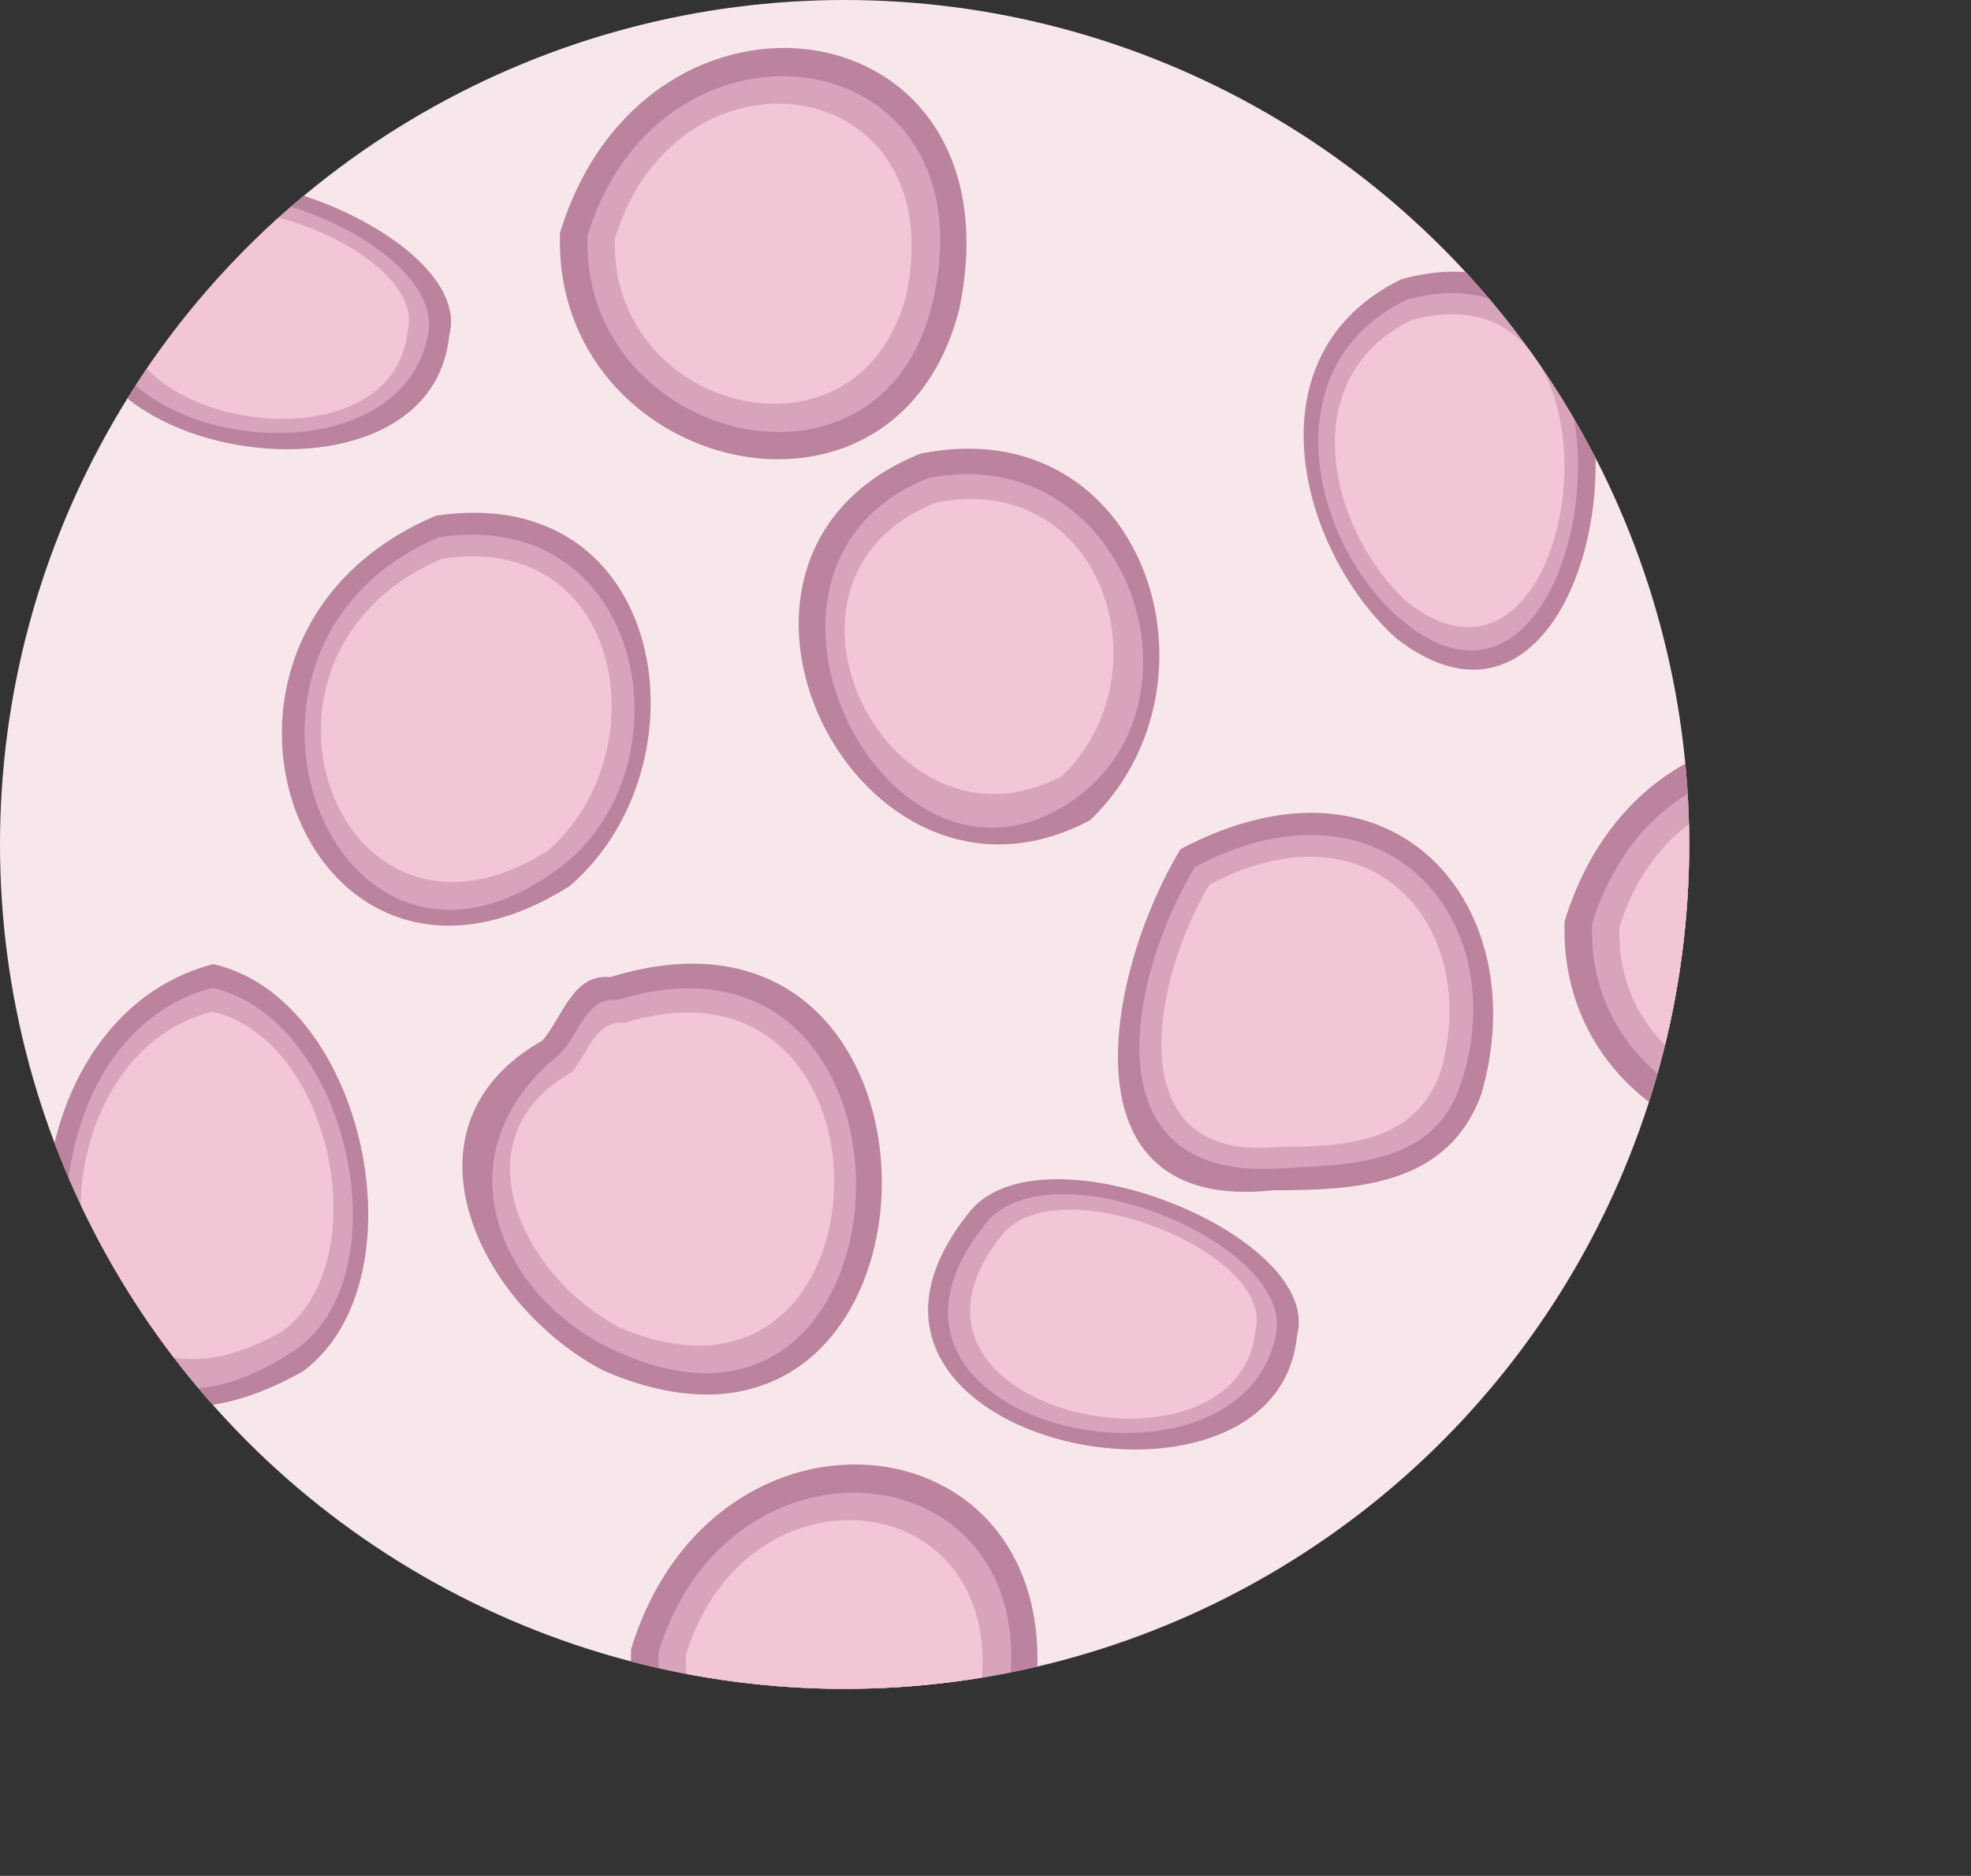 <svg xmlns="http://www.w3.org/2000/svg" xmlns:xlink="http://www.w3.org/1999/xlink" viewBox="0 0 223.12 212.4"><rect x="0" y="0" width="223.12" height="212.4" fill="#333333" stroke="none"/><defs><style>.cls-1{fill:none;}.cls-2{clip-path:url(#clip-path);}.cls-3{fill:#f7e7eb;}.cls-4{fill:#bb839e;}.cls-5{fill:#d7a4bb;}.cls-6{fill:#f3c6d7;}</style><clipPath id="clip-path"><circle class="cls-1" cx="95.61" cy="95.61" r="95.61"/></clipPath></defs><g id="Layer_2" data-name="Layer 2"><g id="Layer_1-2" data-name="Layer 1"><g class="cls-2"><circle class="cls-3" cx="95.61" cy="95.61" r="95.61"/><path class="cls-4" d="M49.35,58.39C16.9,72.11,34.26,119.46,64.51,100.31,80.46,86.54,75.64,54.43,49.35,58.39Z"/><path class="cls-5" d="M49.71,60.82c-29,12.28-12.16,56.57,13.56,37.5C78.4,87.08,73.22,57.29,49.71,60.82Z"/><path class="cls-6" d="M50.07,63.26C24.49,74.08,38.18,111.42,62,96.32,74.61,85.46,70.8,60.14,50.07,63.26Z"/><path class="cls-4" d="M104.22,51.36c-29.1,11.62-7.13,55.57,19.19,41.5C139.54,77.38,129.59,46.26,104.22,51.36Z"/><path class="cls-5" d="M105.06,54.14c-25.39,10.15-4.33,51.52,16.75,36.22C137.6,78.9,127.2,49.69,105.06,54.14Z"/><path class="cls-6" d="M105.91,56.92c-21.7,8.67-5.33,41.42,14.3,30.94C132.23,76.32,124.81,53.12,105.91,56.92Z"/><path class="cls-4" d="M158.66,31.61C141.3,40,146.89,62.11,158,72.23,183.48,92.15,192.27,22.35,158.66,31.61Z"/><path class="cls-5" d="M159.24,33.93c-15.5,7.5-10.84,27.62-.58,36.27C180.73,88.83,189.26,25.66,159.24,33.93Z"/><path class="cls-6" d="M159.82,36.24c-13.64,6.61-9.25,24-.51,31.94C179.34,83.84,186.25,29,159.82,36.24Z"/><path class="cls-4" d="M133.64,96.14c-8.28,13.66-13.93,41.27,10.46,38.63,9.43,0,19.77-.49,23.58-10.86C173.91,102.61,157.81,83.35,133.64,96.14Z"/><path class="cls-5" d="M135.28,98.15c-7.32,12.08-12.41,35.34,9.25,34.16,8.32-.46,17.79-.33,20.85-9.61C171.52,104.06,156.65,86.84,135.28,98.15Z"/><path class="cls-6" d="M136.92,100.16c-6.36,10.5-10.7,31.7,8,29.68,7.24,0,15.18-.38,18.11-8.35C167.86,105.13,155.49,90.33,136.92,100.16Z"/><path class="cls-4" d="M109.93,137c-21.38,26,34.49,38.18,36.89,14.28C149.88,140,118.4,127.21,109.93,137Z"/><path class="cls-5" d="M111.76,138.31c-19,23.08,28.83,33.61,32.7,12.66C146.34,140.82,119.26,129.65,111.76,138.31Z"/><path class="cls-6" d="M113.58,139.65c-16.54,20.13,26.68,29.53,28.53,11C144.48,142,120.13,132.1,113.58,139.65Z"/><path class="cls-4" d="M14,23.74C-7.42,49.77,48.45,61.93,50.85,38,53.91,26.79,22.43,14,14,23.74Z"/><path class="cls-5" d="M15.79,25.08c-19,23.08,28.83,33.61,32.7,12.67C50.37,27.6,23.29,16.43,15.79,25.08Z"/><path class="cls-6" d="M17.61,26.42C1.07,46.55,44.29,56,46.14,37.47,48.51,28.78,24.16,18.87,17.61,26.42Z"/><path class="cls-4" d="M69.1,110.63c-4.27-.41-5.38,4.48-7.68,7.17-17.11,9.69-7.29,30,6.92,37.4C109.14,172.84,111.22,97.64,69.1,110.63Z"/><path class="cls-5" d="M69.9,113.22c-3.79-.36-4.39,4.37-6.82,6.37-13.44,11.08-6.69,27,6.14,33.15C104.78,169.72,107.23,101.71,69.9,113.22Z"/><path class="cls-6" d="M70.69,115.82c-3.3-.32-4.16,3.47-5.94,5.55-13.23,7.48-5.63,23.15,5.35,28.91C101.64,163.91,103.24,105.78,70.69,115.82Z"/><path class="cls-4" d="M24.14,109.16c-28.77,7.49-24.35,65.73,10.21,46.07C48,145,41.45,113.11,24.14,109.16Z"/><path class="cls-5" d="M24.06,111.85C-1.62,118.54,3.51,172.46,33.18,153,45.88,144.64,39.51,115.37,24.06,111.85Z"/><path class="cls-6" d="M24,114.54c-22.59,5.88-19.12,51.62,8,36.18C42.69,142.68,37.58,117.64,24,114.54Z"/><path class="cls-4" d="M63.4,26.34c-1,27,37.94,37,45.19,8.67C115.79.29,73.14-5.48,63.4,26.34Z"/><path class="cls-5" d="M66.51,26.66c-.84,23.32,33.37,32.18,39.08,7.5C112.5,4.28,74.93-.86,66.51,26.66Z"/><path class="cls-6" d="M69.61,27c-.7,19.68,27.69,27,33,6.33C107.84,8,76.72,3.76,69.61,27Z"/><path class="cls-4" d="M177.12,104.3c-1,27,37.93,37.05,45.19,8.67C229.51,78.25,186.86,72.48,177.12,104.3Z"/><path class="cls-5" d="M180.22,104.62c-.83,23.33,33.38,32.18,39.09,7.5C226.22,82.25,188.65,77.1,180.22,104.62Z"/><path class="cls-6" d="M183.33,105c-.7,19.67,27.69,27,33,6.32C221.56,85.94,190.44,81.73,183.33,105Z"/><path class="cls-4" d="M71.44,186.72c-1,27,37.94,37.05,45.19,8.67C123.83,160.68,81.18,154.9,71.44,186.72Z"/><path class="cls-5" d="M74.55,187.05c-.84,23.32,33.37,32.17,39.08,7.49C120.55,164.67,83,159.53,74.55,187.05Z"/><path class="cls-6" d="M77.65,187.37c-.7,19.68,27.69,27,33,6.32C115.89,168.36,84.77,164.15,77.65,187.37Z"/></g></g></g></svg>
